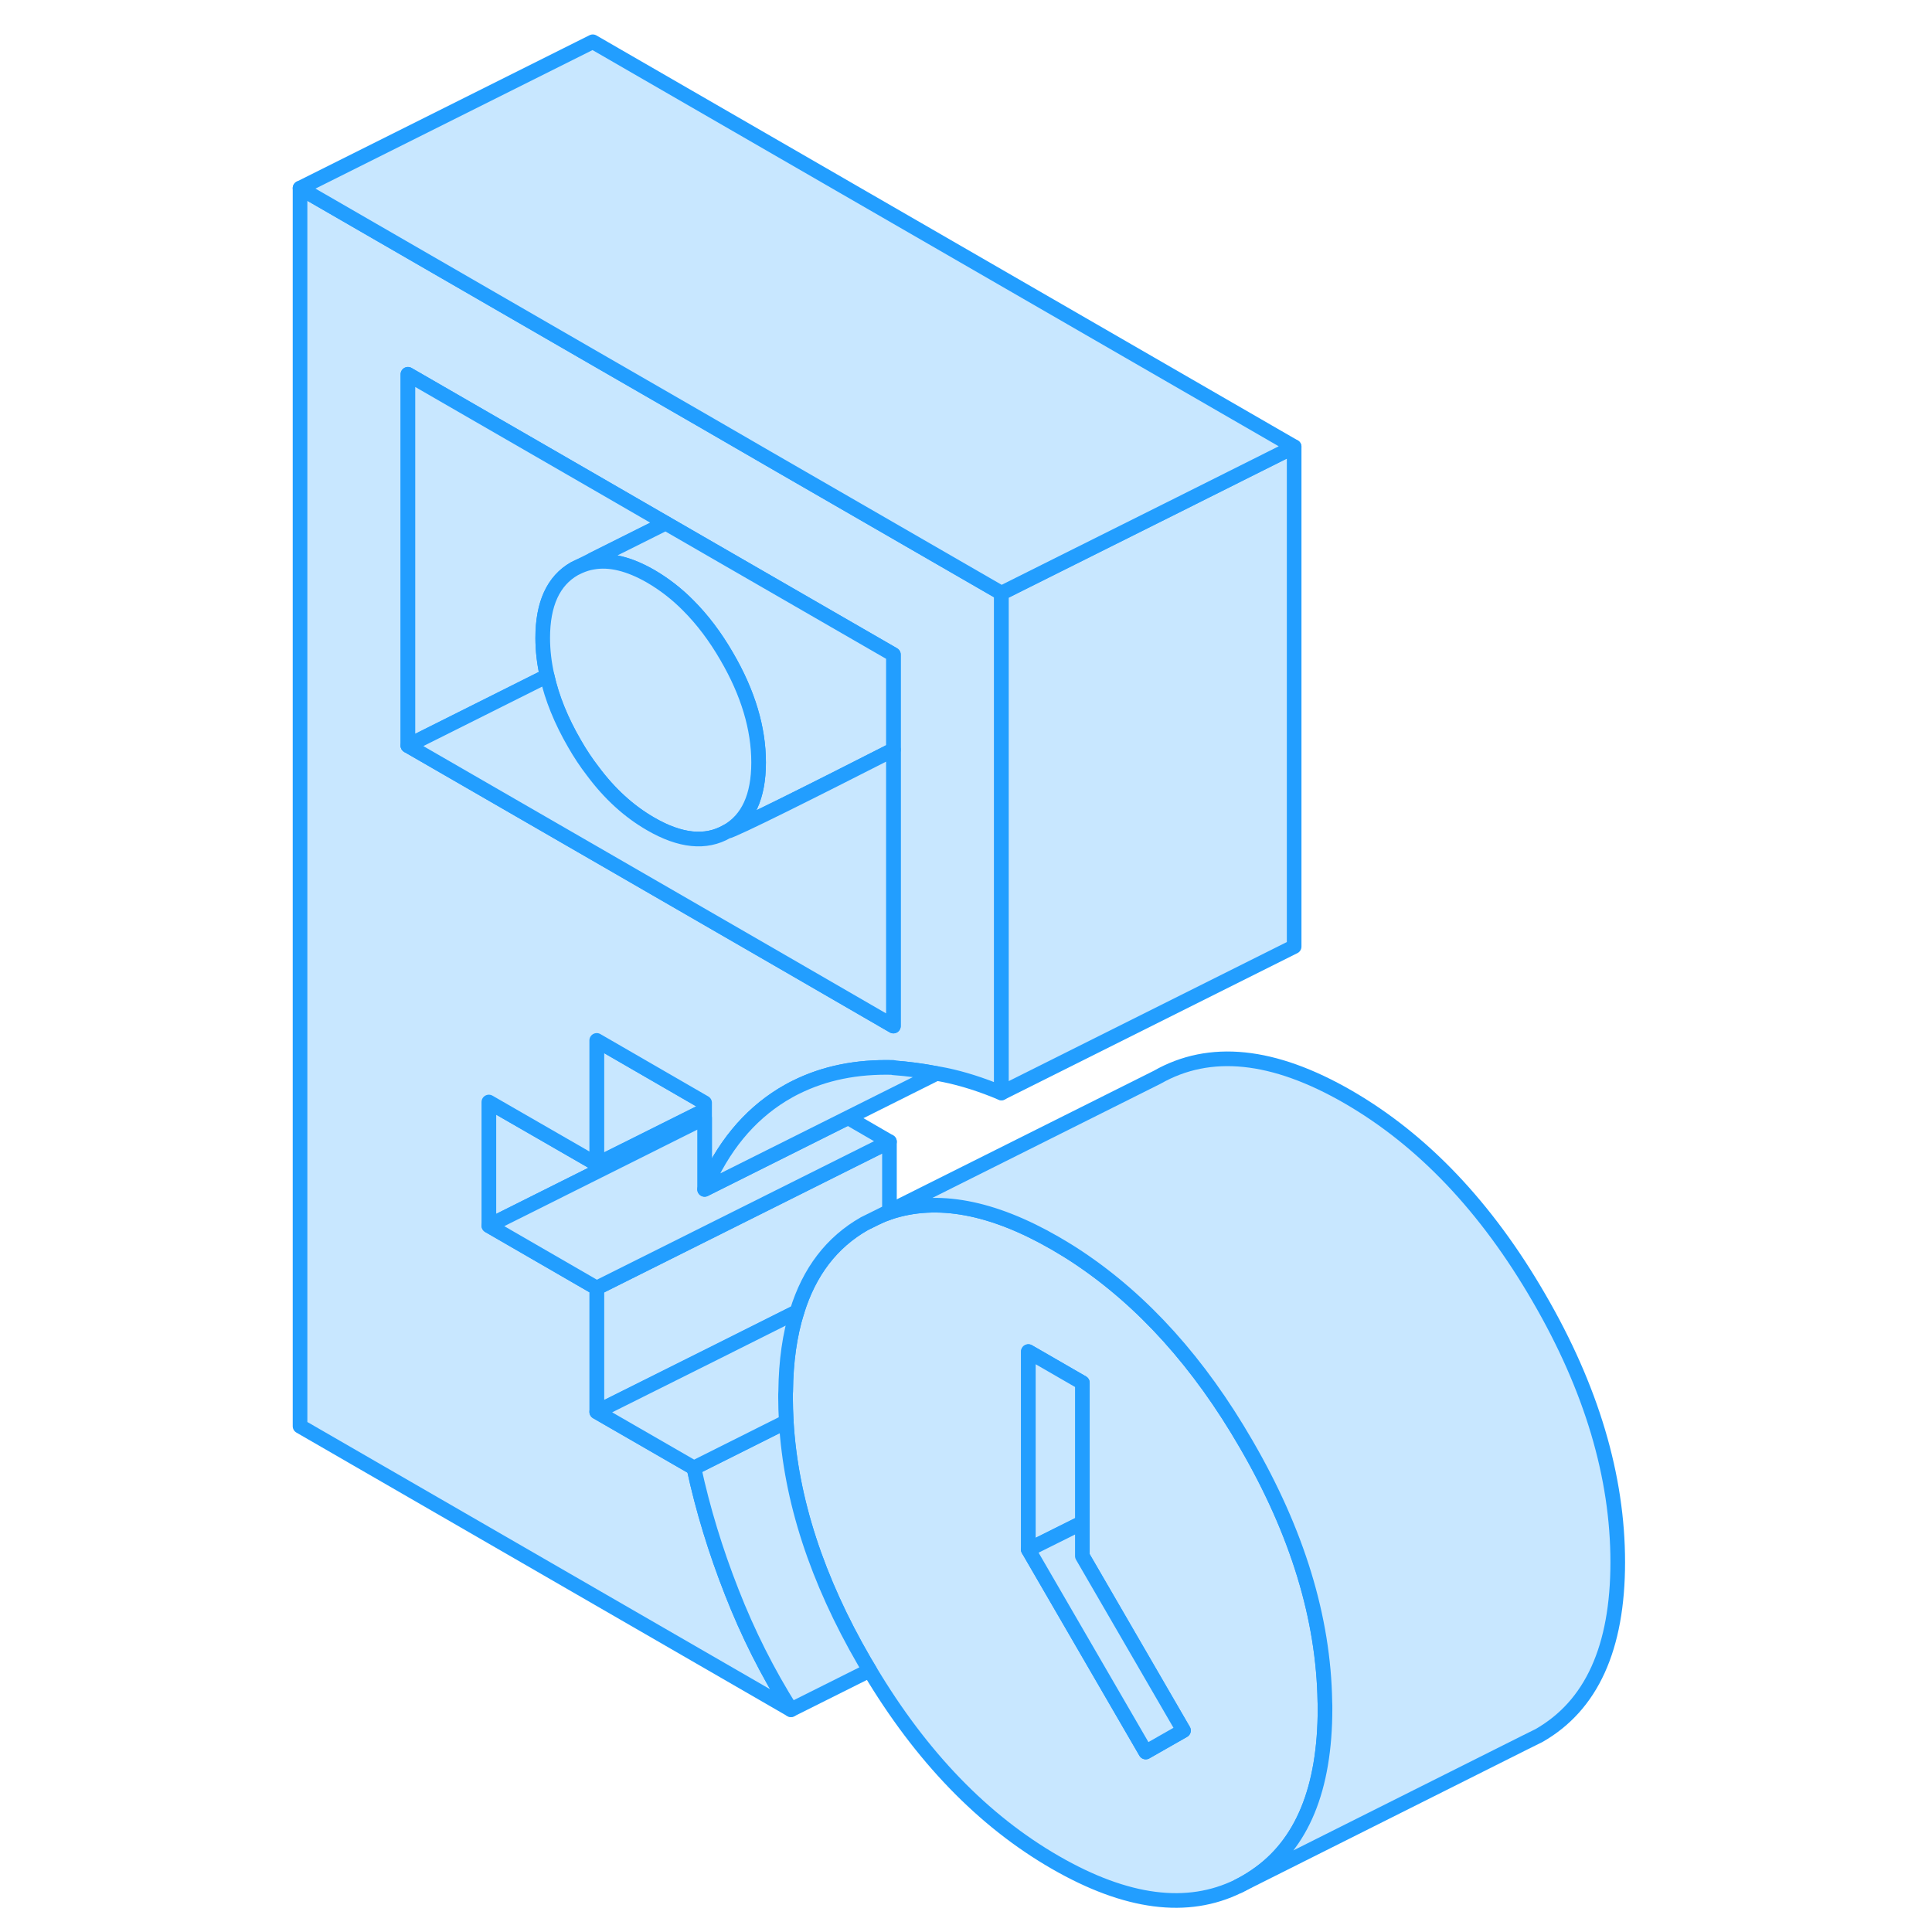 <svg width="48" height="48" viewBox="0 0 95 132" fill="#c8e7ff" xmlns="http://www.w3.org/2000/svg" stroke-width="1px" stroke-linecap="round" stroke-linejoin="round"><path d="M72.02 116.264C71.93 110.564 70.14 104.684 66.64 98.664C63.43 93.114 59.6 88.874 55.18 85.924C54.66 85.574 54.13 85.254 53.6 84.944C49.28 82.454 45.51 81.754 42.27 82.834C41.99 82.934 41.72 83.034 41.45 83.164L40.56 83.604C38.33 84.874 36.79 86.884 35.95 89.624C35.46 91.194 35.2 93.004 35.18 95.054C35.17 95.184 35.17 95.324 35.17 95.454C35.17 96.014 35.19 96.574 35.22 97.134C35.53 102.454 37.31 107.924 40.56 113.524C40.68 113.724 40.8 113.924 40.92 114.124C44.44 120.024 48.67 124.404 53.6 127.244C58.46 130.044 62.63 130.584 66.12 128.864C66.3 128.774 66.47 128.684 66.64 128.584C66.86 128.454 67.08 128.324 67.29 128.174C70.46 126.034 72.03 122.214 72.03 116.734C72.03 116.574 72.03 116.424 72.02 116.264ZM59.78 119.704L53.03 108.064L51.76 105.874V92.344L55.45 94.474V106.314L62.36 118.234L59.78 119.704Z" stroke="#229EFF" stroke-linejoin="round"/><path d="M55.45 94.474V104.034L51.76 105.874V92.344L55.45 94.474Z" stroke="#229EFF" stroke-linejoin="round"/><path d="M62.36 118.234L59.78 119.704L53.03 108.064L51.76 105.874L55.45 104.034V106.314L62.36 118.234Z" stroke="#229EFF" stroke-linejoin="round"/><path d="M41.45 83.164C41.72 83.034 41.99 82.934 42.27 82.834V82.754L41.45 83.164Z" stroke="#229EFF" stroke-linejoin="round"/><path d="M92.029 106.733C92.029 112.583 90.24 116.533 86.639 118.583L85.69 119.053L66.12 128.863C66.299 128.773 66.469 128.683 66.639 128.583C66.859 128.453 67.08 128.323 67.29 128.173C70.46 126.033 72.029 122.213 72.029 116.733C72.029 116.573 72.029 116.423 72.019 116.263C71.93 110.563 70.139 104.683 66.639 98.663C63.429 93.113 59.6 88.873 55.18 85.923C54.66 85.573 54.13 85.253 53.6 84.943C49.28 82.453 45.51 81.753 42.27 82.833V82.753L60.56 73.603C64.16 71.553 68.5 72.003 73.6 74.943C78.7 77.893 83.049 82.463 86.639 88.663C90.24 94.853 92.029 100.883 92.029 106.733Z" stroke="#229EFF" stroke-linejoin="round"/><path d="M29.64 75.344V75.864L22.27 79.544V71.084L29.64 75.344Z" stroke="#229EFF" stroke-linejoin="round"/><path d="M29.64 75.864V76.374L22 80.194L14.9 83.744V75.294L22 79.384L22.27 79.544L29.64 75.864Z" stroke="#229EFF" stroke-linejoin="round"/><path d="M42.27 78.004V82.754L41.45 83.164L40.56 83.604C38.33 84.874 36.79 86.884 35.95 89.624L30.5 92.354L22.27 96.464V88.004L22.64 87.814L42.27 78.004Z" stroke="#229EFF" stroke-linejoin="round"/><path d="M38.59 33.983L34.83 31.814L29.37 28.654L22 24.404L2 12.854V97.444L35.54 116.814C33.94 114.274 32.59 111.584 31.49 108.764C30.38 105.944 29.52 103.114 28.91 100.294L22.27 96.463V88.004L14.9 83.743V75.293L22 79.383L22.27 79.543V71.084L29.64 75.344V81.263C30.87 78.374 32.64 76.224 34.94 74.803C35.24 74.624 35.55 74.444 35.86 74.293C37.82 73.314 40.04 72.864 42.54 72.933V72.954C43.48 73.023 44.45 73.144 45.48 73.344H45.49C45.67 73.374 45.86 73.403 46.05 73.444C47.27 73.694 48.56 74.103 49.92 74.674V40.523L38.59 33.983ZM42.54 70.103L41.9 69.734L34.9 65.683L22 58.233L9.37 50.944V25.573L22 32.864L26.98 35.743L29.37 37.123L42.54 44.724V70.103Z" stroke="#229EFF" stroke-linejoin="round"/><path d="M26.98 35.743L21.08 38.693L20.75 38.853C19.31 39.673 18.58 41.253 18.58 43.583C18.58 44.433 18.68 45.303 18.88 46.183L9.37 50.943V25.573L22 32.863L26.98 35.743Z" stroke="#229EFF" stroke-linejoin="round"/><path d="M42.54 44.723V51.223C37.32 53.883 31.59 56.763 31.16 56.813C32.61 55.993 33.33 54.413 33.33 52.093C33.33 49.773 32.61 47.353 31.16 44.863C30.37 43.493 29.49 42.333 28.52 41.363C27.73 40.563 26.87 39.903 25.96 39.373C24.48 38.523 23.16 38.203 22 38.413V38.233L26.98 35.743L29.37 37.123L42.54 44.723Z" stroke="#229EFF" stroke-linejoin="round"/><path d="M33.33 52.094C33.33 54.414 32.61 55.994 31.16 56.814C29.72 57.644 27.98 57.464 25.96 56.294C24.48 55.444 23.15 54.234 22 52.684C21.55 52.104 21.14 51.484 20.75 50.804C19.84 49.234 19.21 47.684 18.88 46.184C18.68 45.304 18.58 44.434 18.58 43.584C18.58 41.254 19.31 39.674 20.75 38.854L21.08 38.694C21.38 38.564 21.68 38.464 22 38.414C23.16 38.204 24.48 38.524 25.96 39.374C26.87 39.904 27.73 40.564 28.52 41.364C29.49 42.334 30.37 43.494 31.16 44.864C32.61 47.354 33.33 49.764 33.33 52.094Z" stroke="#229EFF" stroke-linejoin="round"/><path d="M42.54 51.224V70.104L41.9 69.734L34.9 65.684L22 58.234L9.37 50.944L18.88 46.184C19.21 47.684 19.84 49.234 20.75 50.804C21.14 51.484 21.55 52.104 22 52.684C23.15 54.234 24.48 55.444 25.96 56.294C27.98 57.464 29.72 57.644 31.16 56.814C31.59 56.764 37.32 53.884 42.54 51.224Z" stroke="#229EFF" stroke-linejoin="round"/><path d="M69.92 30.523V64.673L49.92 74.673V40.523L52.92 39.023L62.07 34.453L69.92 30.523Z" stroke="#229EFF" stroke-linejoin="round"/><path d="M69.92 30.523L62.07 34.453L52.92 39.023L49.92 40.523L38.59 33.983L34.83 31.814L29.37 28.654L22 24.404L2 12.854L22 2.854L69.92 30.523Z" stroke="#229EFF" stroke-linejoin="round"/><path d="M40.92 114.124L35.54 116.814C33.94 114.274 32.59 111.584 31.49 108.764C30.38 105.944 29.52 103.114 28.91 100.294L35.22 97.134C35.53 102.454 37.31 107.924 40.56 113.524C40.68 113.724 40.8 113.924 40.92 114.124Z" stroke="#229EFF" stroke-linejoin="round"/><path d="M35.17 95.453C35.17 96.013 35.19 96.573 35.22 97.133L28.91 100.293L22.27 96.463L30.5 92.353L35.95 89.623C35.46 91.193 35.2 93.003 35.18 95.053C35.17 95.183 35.17 95.323 35.17 95.453Z" stroke="#229EFF" stroke-linejoin="round"/><path d="M42.27 78.003L22.64 87.813L22.27 88.003L14.9 83.743L22 80.193L29.64 76.373V81.263L39.44 76.363L42.27 78.003Z" stroke="#229EFF" stroke-linejoin="round"/><path d="M45.48 73.344L39.44 76.364L29.64 81.264C30.87 78.374 32.64 76.224 34.94 74.804C35.24 74.624 35.55 74.444 35.86 74.294C37.82 73.314 40.04 72.864 42.54 72.934V72.954C43.48 73.024 44.45 73.144 45.48 73.344Z" stroke="#229EFF" stroke-linejoin="round"/></svg>